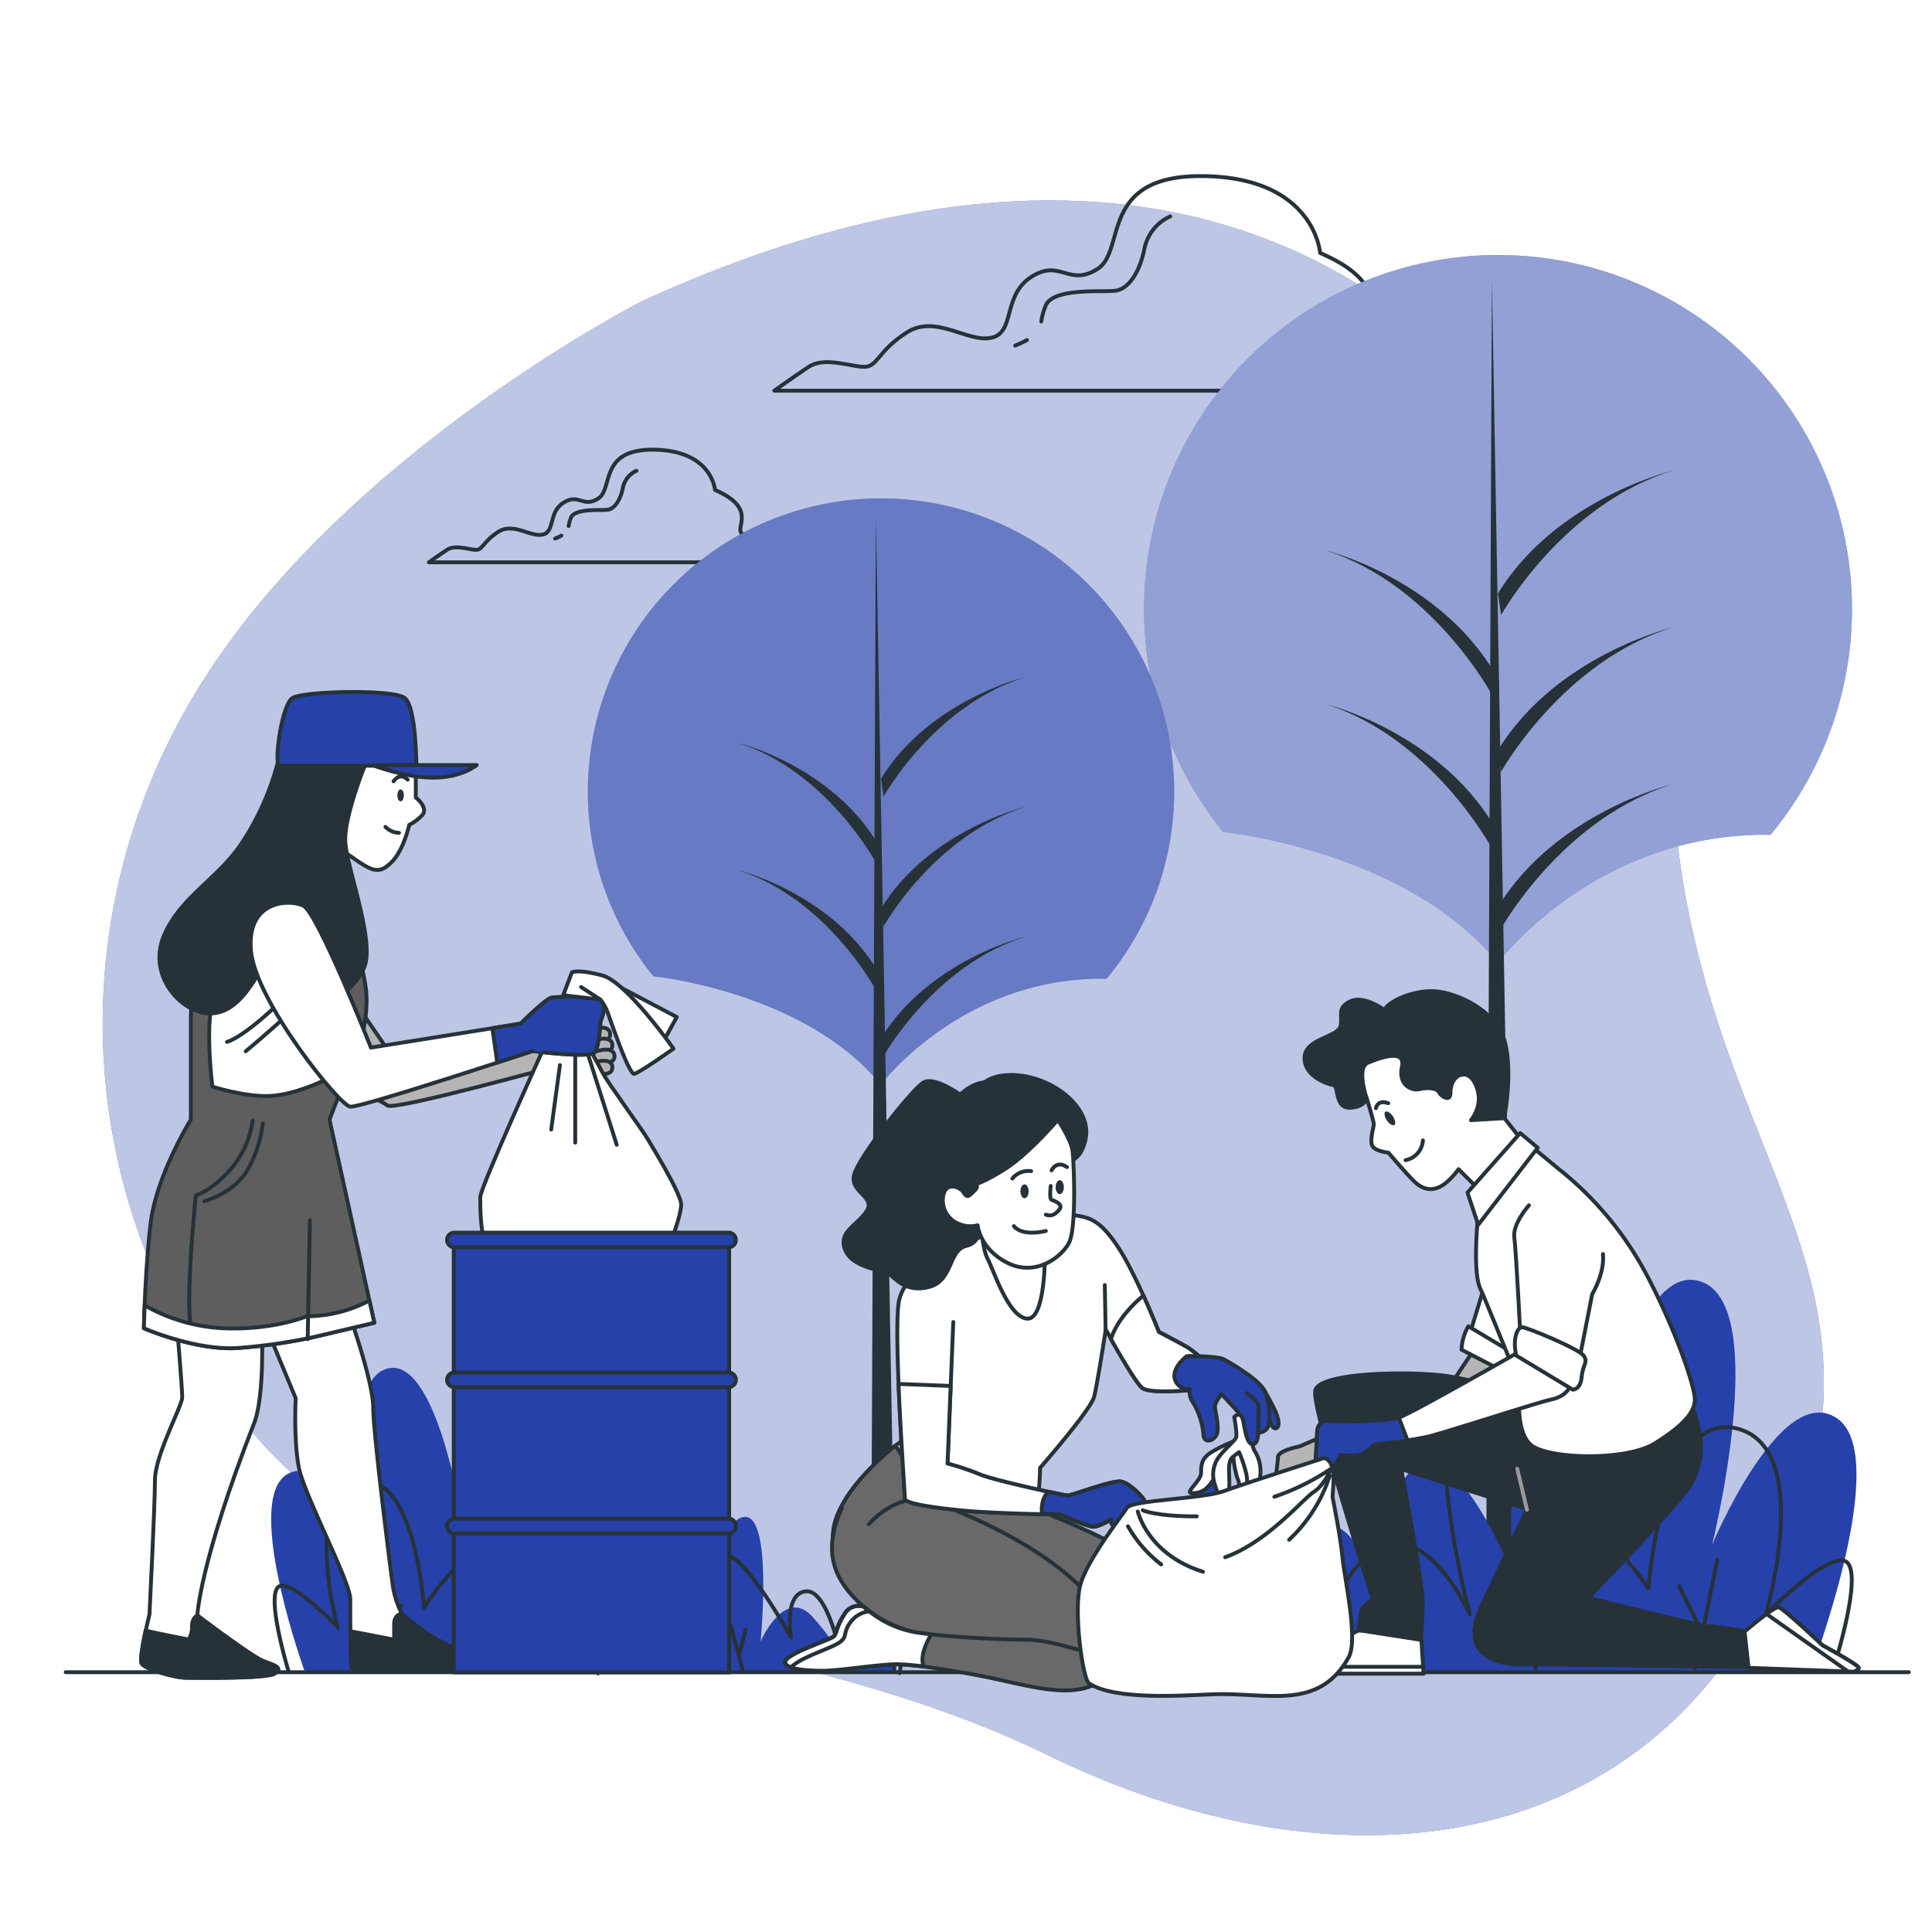 <svg class="animated" id="freepik_stories-volunteering" xmlns="http://www.w3.org/2000/svg" viewBox="0 0 500 500" version="1.1" xmlns:xlink="http://www.w3.org/1999/xlink" xmlns:svgjs="http://svgjs.com/svgjs"><style>svg#freepik_stories-volunteering:not(.animated) .animable {opacity: 0;}svg#freepik_stories-volunteering.animated #freepik--Trees--inject-53 {animation: 1s 1 forwards cubic-bezier(.36,-0.01,.5,1.38) slideDown;animation-delay: 0s;}svg#freepik_stories-volunteering.animated #freepik--characters-2--inject-53 {animation: 1s 1 forwards cubic-bezier(.36,-0.01,.5,1.38) slideUp;animation-delay: 0s;}svg#freepik_stories-volunteering.animated #freepik--character-1--inject-53 {animation: 1s 1 forwards cubic-bezier(.36,-0.01,.5,1.38) slideUp;animation-delay: 0s;}            @keyframes slideDown {                0% {                    opacity: 0;                    transform: translateY(-30px);                }                100% {                    opacity: 1;                    transform: translateY(0);                }            }                    @keyframes slideUp {                0% {                    opacity: 0;                    transform: translateY(30px);                }                100% {                    opacity: 1;                    transform: inherit;                }            }        </style><g id="freepik--background-simple--inject-53" class="animable" style="transform-origin: 249.297px 263.414px;"><path d="M166.19,77.92S90.42,116.52,52.63,176,17.83,312,63.75,368.8s133.69,49.34,207.18,85.32,154.57,28.57,189.32-47.66S442.6,301.74,433.6,213.52,345.07-3.88,166.19,77.92Z" style="fill: rgb(38, 65, 170); transform-origin: 249.297px 263.414px;" id="ela9l2micwj84" class="animable"></path><g id="elm9rbg33jaih"><path d="M166.19,77.92S90.42,116.52,52.63,176,17.83,312,63.75,368.8s133.69,49.34,207.18,85.32,154.57,28.57,189.32-47.66S442.6,301.74,433.6,213.52,345.07-3.88,166.19,77.92Z" style="fill: rgb(255, 255, 255); opacity: 0.7; transform-origin: 249.297px 263.414px;" class="animable"></path></g></g><g id="freepik--Clouds--inject-53" class="animable" style="transform-origin: 242.547px 95.546px;"><path d="M368.36,90.82c-7.54-4.11-11-.68-13.71-4.11s7.54-12.34-13-21.25c0,0-1.37-19.19-29.48-19.88s-20.56,19.2-28.1,24-9.6-2.74-17.14,2.06S262.8,86,256.63,87.4s-14.4-6.17-21.94-1.37-7.54,8.91-11,8.91-10.29-2.74-14.4,0-8.91,6.17-8.91,6.17H373.85S375.9,94.94,368.36,90.82Z" style="fill: none; stroke: rgb(38, 50, 56); stroke-linecap: round; stroke-linejoin: round; transform-origin: 287.242px 73.336px;" id="elqx5oq6c6my" class="animable"></path><path d="M265.77,88a23,23,0,0,1-3.06,1.44" style="fill: none; stroke: rgb(38, 50, 56); stroke-linecap: round; stroke-linejoin: round; transform-origin: 264.24px 88.72px;" id="el2unmaoz6fj7" class="animable"></path><path d="M302.87,56a11.68,11.68,0,0,0-6.69,8.36c-1.26,6.28-4.19,10.46-7.53,10.88s-15.9-.84-18,3.77a18,18,0,0,0-1.17,4.2" style="fill: none; stroke: rgb(38, 50, 56); stroke-linecap: round; stroke-linejoin: round; transform-origin: 286.175px 69.605px;" id="el9ofc3ap4hdk" class="animable"></path><path d="M199.06,140.1c-3.95-2.15-5.75-.36-7.19-2.15s3.95-6.47-6.83-11.15c0,0-.72-10.06-15.45-10.42S158.8,126.44,154.85,129s-5-1.44-9,1.08-2.15,7.55-5.39,8.27-7.55-3.24-11.5-.72-4,4.67-5.75,4.67-5.39-1.44-7.55,0-4.67,3.23-4.67,3.23h90.93S203,142.26,199.06,140.1Z" style="fill: none; stroke: rgb(38, 50, 56); stroke-linecap: round; stroke-linejoin: round; transform-origin: 156.523px 130.95px;" id="elu1y6mc1cjsg" class="animable"></path><path d="M145.27,138.63a14,14,0,0,1-1.61.75" style="fill: none; stroke: rgb(38, 50, 56); stroke-linecap: round; stroke-linejoin: round; transform-origin: 144.465px 139.005px;" id="elbquog3pzc8c" class="animable"></path><path d="M164.72,121.84a6.12,6.12,0,0,0-3.51,4.38c-.66,3.29-2.19,5.49-4,5.71s-8.33-.44-9.43,2a10,10,0,0,0-.62,2.2" style="fill: none; stroke: rgb(38, 50, 56); stroke-linecap: round; stroke-linejoin: round; transform-origin: 155.94px 128.985px;" id="elcth5ixpiafo" class="animable"></path></g><g id="freepik--Trees--inject-53" class="animable" style="transform-origin: 315.712px 249.38px;"><path d="M316.65,215.32s47.13,4.67,71,33.88c0,0,25.24-33.84,70.57-33.15a91.6,91.6,0,1,0-141.59-.65Z" style="fill: rgb(38, 65, 170); transform-origin: 387.692px 157.6px;" id="elnu2n731rer" class="animable"></path><g id="elyuqzph5l2jj"><path d="M316.65,215.32s47.13,4.67,71,33.88c0,0,25.24-33.84,70.57-33.15a91.6,91.6,0,1,0-141.59-.65Z" style="fill: rgb(255, 255, 255); opacity: 0.5; transform-origin: 387.692px 157.6px;" class="animable"></path></g><polygon points="386.11 72.46 384.51 432.76 392.47 432.76 386.11 72.46" style="fill: rgb(38, 50, 56); transform-origin: 388.49px 252.61px;" id="elt4ksndnq56" class="animable"></polygon><path d="M388.49,240.3S404.4,211.66,433,202.91c0,0-30.23,7.16-45.34,31.82Z" style="fill: rgb(38, 50, 56); transform-origin: 410.33px 221.605px;" id="eluzksum4fxt9" class="animable"></path><path d="M388.49,159.16S404.4,130.53,433,121.78c0,0-30.23,7.16-45.34,31.81Z" style="fill: rgb(38, 50, 56); transform-origin: 410.33px 140.47px;" id="elrcc9egvc3h9" class="animable"></path><path d="M388.49,199.73S404.4,171.09,433,162.34c0,0-30.23,7.16-45.34,31.82Z" style="fill: rgb(38, 50, 56); transform-origin: 410.33px 181.035px;" id="elnxuyquz74jc" class="animable"></path><path d="M386.13,179.84s-15.35-28.63-43-37.38c0,0,29.17,7.16,43.75,31.82Z" style="fill: rgb(38, 50, 56); transform-origin: 365.005px 161.15px;" id="elv6dgy545jx" class="animable"></path><path d="M386.13,219.61s-15.35-28.63-43-37.38c0,0,29.17,7.16,43.75,31.82Z" style="fill: rgb(38, 50, 56); transform-origin: 365.005px 200.92px;" id="elt81ejeujezr" class="animable"></path><path d="M169.16,252.67s39,3.87,58.81,28.06c0,0,20.9-28,58.44-27.45a75.87,75.87,0,1,0-117.26-.54Z" style="fill: rgb(38, 65, 170); transform-origin: 228.002px 204.859px;" id="elvg7dxqrpn0b" class="animable"></path><g id="elild0jgnkyim"><path d="M169.16,252.67s39,3.87,58.81,28.06c0,0,20.9-28,58.44-27.45a75.87,75.87,0,1,0-117.26-.54Z" style="fill: rgb(255, 255, 255); opacity: 0.3; transform-origin: 228.002px 204.859px;" class="animable"></path></g><polygon points="226.68 134.35 225.37 432.76 231.95 432.76 226.68 134.35" style="fill: rgb(38, 50, 56); transform-origin: 228.66px 283.555px;" id="elk9r4nsaguc" class="animable"></polygon><path d="M228.66,273.36s13.17-23.72,36.89-31c0,0-25,5.93-37.55,26.35Z" style="fill: rgb(38, 50, 56); transform-origin: 246.775px 257.86px;" id="elzcy5w4zhj5" class="animable"></path><path d="M228.66,206.16s13.17-23.72,36.89-31c0,0-25,5.93-37.55,26.36Z" style="fill: rgb(38, 50, 56); transform-origin: 246.775px 190.66px;" id="elbivg2tdl0xr" class="animable"></path><path d="M228.66,239.76s13.17-23.72,36.89-31c0,0-25,5.93-37.55,26.36Z" style="fill: rgb(38, 50, 56); transform-origin: 246.775px 224.26px;" id="elsgijfs3ez1" class="animable"></path><path d="M226.71,223.29s-12.72-23.72-35.6-31c0,0,24.15,5.93,36.23,26.36Z" style="fill: rgb(38, 50, 56); transform-origin: 209.225px 207.79px;" id="eltewea5ugkyc" class="animable"></path><path d="M226.71,256.23s-12.72-23.72-35.6-31c0,0,24.15,5.93,36.23,26.36Z" style="fill: rgb(38, 50, 56); transform-origin: 209.225px 240.73px;" id="elr9ptkoxs3p8" class="animable"></path></g><g id="freepik--Plants--inject-53" class="animable" style="transform-origin: 255.5px 382.146px;"><path d="M261.13,432.42c-.14-3.13.27-9.07,3.64-18,5.28-14,14.53,14,14.53,14s0-3.33,9.91-14,18.49,8,18.49,8-4.62-44.66,6.61-41.33,9.9,41.33,9.9,41.33,7.93-28,18.5-28,13.21,20,13.21,20,2.64-35.33,13.21-36,22.45,29.34,22.45,29.34-3.3-40,7.27-42,14.53,14.66,14.53,14.66,9.24-55.33,27.08-48.66,2.64,68,2.64,68,17.83-42.67,32.36-32.67c13.21,9.09-3.6,56.74-6.76,65.33Z" style="fill: rgb(38, 65, 170); transform-origin: 370.781px 381.811px;" id="elhj7iqnxwhs" class="animable"></path><path d="M474.33,432.33s7.74-23.91,3.77-27.91S457,417.76,457,417.76s12.55-42.67-7.27-48-23.11,41.33-23.11,41.33-14.53-21.33-17.84-13.33a44.73,44.73,0,0,0-3.3,15.33s-7.26-58-23.78-55.33-1.32,60-1.32,60-9.24-20-19.81-18S346,414.42,346,414.42s-4.62-11.33-7.93-11.33-7.26,20-7.26,20-4-30.67-11.23-29.33-22.46,27.33-22.46,27.33,2.65-14.67-5.28-15.33-12.55,22.66-12.55,22.66-10.57-22-17.17-18S258.67,433,258.67,433" style="fill: none; stroke: rgb(38, 50, 56); stroke-linecap: round; stroke-linejoin: round; transform-origin: 368.576px 395.335px;" id="el8vf0lper4jm" class="animable"></path><line x1="438.67" y1="432" x2="444.42" y2="403.76" style="fill: none; stroke: rgb(38, 50, 56); stroke-linecap: round; stroke-linejoin: round; transform-origin: 441.545px 417.88px;" id="elygqeyi5yrhh" class="animable"></line><line x1="397.53" y1="432.42" x2="394.22" y2="413.76" style="fill: none; stroke: rgb(38, 50, 56); stroke-linecap: round; stroke-linejoin: round; transform-origin: 395.875px 423.09px;" id="el6bcd3esemcx" class="animable"></line><line x1="314" y1="432.33" x2="318.27" y2="417.09" style="fill: none; stroke: rgb(38, 50, 56); stroke-linecap: round; stroke-linejoin: round; transform-origin: 316.135px 424.71px;" id="eli2liwl8nrxh" class="animable"></line><line x1="365.16" y1="433.09" x2="357.9" y2="419.76" style="fill: none; stroke: rgb(38, 50, 56); stroke-linecap: round; stroke-linejoin: round; transform-origin: 361.53px 426.425px;" id="elciwj6pk3tha" class="animable"></line><line x1="439.8" y1="421.09" x2="434.51" y2="410.42" style="fill: none; stroke: rgb(38, 50, 56); stroke-linecap: round; stroke-linejoin: round; transform-origin: 437.155px 415.755px;" id="el0daolvbs2vid" class="animable"></line><line x1="397.53" y1="426.42" x2="402.15" y2="417.09" style="fill: none; stroke: rgb(38, 50, 56); stroke-linecap: round; stroke-linejoin: round; transform-origin: 399.84px 421.755px;" id="elf5r5s6cg1bh" class="animable"></line><line x1="361.86" y1="425.76" x2="365.16" y2="419.76" style="fill: none; stroke: rgb(38, 50, 56); stroke-linecap: round; stroke-linejoin: round; transform-origin: 363.51px 422.76px;" id="el84l7y6cedz" class="animable"></line><line x1="315.33" y1="426.67" x2="312.99" y2="418.42" style="fill: none; stroke: rgb(38, 50, 56); stroke-linecap: round; stroke-linejoin: round; transform-origin: 314.16px 422.545px;" id="elm8jsjnfwmg" class="animable"></line><path d="M231,432.57c.11-2.43-.2-7-2.67-14-3.87-10.87-10.66,10.87-10.66,10.87s0-2.59-7.26-10.87-13.56,6.21-13.56,6.21,3.39-34.67-4.85-32.08-7.26,32.08-7.26,32.08S179,403.08,171.2,403.08s-9.69,15.52-9.69,15.52-1.93-27.43-9.68-27.94-16.47,22.76-16.47,22.76,2.42-31-5.33-32.6-10.66,11.39-10.66,11.39-6.78-42.95-19.86-37.78-1.94,52.79-1.94,52.79S84.49,374.1,73.84,381.86c-9.69,7.06,2.64,44,5,50.71Z" style="fill: rgb(38, 65, 170); transform-origin: 150.597px 393.284px;" id="eln06edhaod2" class="animable"></path><path d="M74.67,432.5S69,413.94,71.9,410.84s15.5,10.35,15.5,10.35-9.2-33.12,5.33-37.26,17,32.08,17,32.08,10.66-16.56,13.08-10.35a36.51,36.51,0,0,1,2.42,11.9s5.33-45,17.44-42.95,1,46.58,1,46.58,6.78-15.53,14.53-14,10.66,11.38,10.66,11.38,3.39-8.8,5.81-8.8,5.33,15.53,5.33,15.53,2.91-23.81,8.24-22.77,16.47,21.21,16.47,21.21-1.94-11.38,3.87-11.9,9.2,17.6,9.2,17.6,7.75-17.08,12.6-14S232.84,433,232.84,433" style="fill: none; stroke: rgb(38, 50, 56); stroke-linecap: round; stroke-linejoin: round; transform-origin: 152.252px 403.771px;" id="elxhmbnk4tjw" class="animable"></path><line x1="100.82" y1="432.24" x2="96.6" y2="410.32" style="fill: none; stroke: rgb(38, 50, 56); stroke-linecap: round; stroke-linejoin: round; transform-origin: 98.71px 421.28px;" id="elii8geyib31a" class="animable"></line><line x1="131" y1="432.57" x2="133.42" y2="418.08" style="fill: none; stroke: rgb(38, 50, 56); stroke-linecap: round; stroke-linejoin: round; transform-origin: 132.21px 425.325px;" id="el38biq30zae" class="animable"></line><line x1="192.26" y1="432.5" x2="189.12" y2="420.67" style="fill: none; stroke: rgb(38, 50, 56); stroke-linecap: round; stroke-linejoin: round; transform-origin: 190.69px 426.585px;" id="el1umg3rf3mmw" class="animable"></line><line x1="154.73" y1="433.09" x2="160.06" y2="422.74" style="fill: none; stroke: rgb(38, 50, 56); stroke-linecap: round; stroke-linejoin: round; transform-origin: 157.395px 427.915px;" id="elsg799nqhfjj" class="animable"></line><line x1="100" y1="423.77" x2="103.87" y2="415.49" style="fill: none; stroke: rgb(38, 50, 56); stroke-linecap: round; stroke-linejoin: round; transform-origin: 101.935px 419.63px;" id="el6loj7hwyqt2" class="animable"></line><line x1="131" y1="427.91" x2="127.61" y2="420.67" style="fill: none; stroke: rgb(38, 50, 56); stroke-linecap: round; stroke-linejoin: round; transform-origin: 129.305px 424.29px;" id="el7iwp5ojr6ws" class="animable"></line><line x1="157.15" y1="427.4" x2="154.73" y2="422.74" style="fill: none; stroke: rgb(38, 50, 56); stroke-linecap: round; stroke-linejoin: round; transform-origin: 155.94px 425.07px;" id="elvuulktphikm" class="animable"></line><line x1="191.28" y1="428.1" x2="193" y2="421.7" style="fill: none; stroke: rgb(38, 50, 56); stroke-linecap: round; stroke-linejoin: round; transform-origin: 192.14px 424.9px;" id="elsxojvkpjfw" class="animable"></line><line x1="17" y1="432.76" x2="494" y2="432.76" style="fill: none; stroke: rgb(38, 50, 56); stroke-linecap: round; stroke-linejoin: round; transform-origin: 255.5px 432.76px;" id="el7mjx54fhm2d" class="animable"></line></g><g id="freepik--characters-2--inject-53" class="animable" style="transform-origin: 342.111px 347.717px;"><path d="M381.28,349.58l-4.88,7.33-40.1,17.43s-5.58,1.05-5.58,2.79-1.05,6.63,0,7.33,8-1.75,8-1.75-2.09,2.44,0,3.14,4.18-2.44,4.18-2.44a70,70,0,0,0,5.93-4.18,19.74,19.74,0,0,0,2.44-4.19l37-9.41,7.67-11.51S380.24,352.37,381.28,349.58Z" style="fill: rgb(181, 181, 181); stroke: rgb(38, 50, 56); stroke-linecap: round; stroke-linejoin: round; transform-origin: 363.097px 367.766px;" id="eleau29tghmig" class="animable"></path><polygon points="384.07 333.14 379.53 348.04 391.4 355.11 396.19 343.49 384.07 333.14" style="fill: rgb(255, 255, 255); stroke: rgb(38, 50, 56); stroke-linecap: round; stroke-linejoin: round; transform-origin: 387.86px 344.125px;" id="el11sybqgatvw" class="animable"></polygon><path d="M380,343.24l14.4,8.59-2.53,4.54-13.63-7.07A13.36,13.36,0,0,1,380,343.24Z" style="fill: rgb(255, 255, 255); stroke: rgb(38, 50, 56); stroke-linecap: round; stroke-linejoin: round; transform-origin: 386.32px 349.805px;" id="elecv7itlzkyi" class="animable"></path><path d="M351.5,422s-10.1,5.05-12.88,7.32-3.28,2-2.53,3.79h32.33l-.76-11.62Z" style="fill: rgb(255, 255, 255); stroke: rgb(38, 50, 56); stroke-linecap: round; stroke-linejoin: round; transform-origin: 352.098px 427.3px;" id="elx5phl2fnfpq" class="animable"></path><path d="M368.3,431.37H336.09c-.44.47-.39.85,0,1.77h32.33Z" style="fill: rgb(255, 255, 255); stroke: rgb(38, 50, 56); stroke-linecap: round; stroke-linejoin: round; transform-origin: 352.099px 432.255px;" id="ellbd0hszo32c" class="animable"></path><path d="M394.93,361.93s-12.37-5.05-22.47-6.06-31.06-.51-32.07,4,14.9,54,14.9,54-2.78,1.77-3,3-.75,5-.75,5l16.16,2.52s.5-5.05.5-9.84-5.55-34.35-5.55-34.35l32.57,10.36-12.12,25.75s-3.78,7.58.51,11.37,11.36,3,11.36,3l57.58.76-1-9.35s-8.33-1.26-9.85-1.26-30.56-7.32-30.56-7.32,23.24-24.25,25.76-28.29a19.54,19.54,0,0,0,2.78-15.4c-1.52-6.06-2.53-7.33-2.53-7.33S419.43,371,410.34,369A41.58,41.58,0,0,1,394.93,361.93Z" style="fill: rgb(38, 50, 56); stroke: rgb(38, 50, 56); stroke-linecap: round; stroke-linejoin: round; transform-origin: 396.447px 393.436px;" id="elbujipxdztj7" class="animable"></path><path d="M353.77,284.4s1.77,5.81,1.77,6.57-1.27,4.54-.25,5.8,4,1.52,4,1.52,4.54,5.3,6.56,7.32,4.29,2.78,6.82,1.52,4.8-4.55,4.8-4.55l4.8,4.8,11.11-12.88-4-5.05s1-5.81-2.78-13.38-16.92-9.6-25.51-8.08-10.6,6.56-10.6,7.57S353.77,284.4,353.77,284.4Z" style="fill: rgb(255, 255, 255); stroke: rgb(38, 50, 56); stroke-linecap: round; stroke-linejoin: round; transform-origin: 371.935px 287.632px;" id="elte5kckq8n1j" class="animable"></path><path d="M358.32,261.42s-5.31-4-8.84-2.27-2,3.28-2.53,6.31-9.34,3.28-9.34,8.33,6.31,6.82,7.57,7.07.26,5.81,4,5.81,4.55-2.27,4.55-2.27-2.78-8.08.25-9.34,9.85-3.79,8.84,1,2.53,6.31,4.55,5.81,4.54-.26,5,.75,3,2.78,3,.26,1.26-4.8,3.53-4.8,4,3.79,3.79,6.82a9.5,9.5,0,0,1-2,5l8.59-.51s2.27-11.36.25-19.44S378,257.38,372.2,256.62,359.07,259.15,358.32,261.42Z" style="fill: rgb(38, 50, 56); stroke: rgb(38, 50, 56); stroke-linecap: round; stroke-linejoin: round; transform-origin: 363.989px 273.204px;" id="elgfr2ki0woxm" class="animable"></path><path d="M360.49,288.91c.63,1,.78,2,.35,2.25s-1.31-.25-1.93-1.21-.79-2-.35-2.25S359.86,288,360.49,288.91Z" style="fill: rgb(38, 50, 56); transform-origin: 359.699px 289.432px;" id="el4gaxv6r8p6u" class="animable"></path><path d="M363.77,300.25a5.58,5.58,0,0,0,4.48-5.12" style="fill: none; stroke: rgb(38, 50, 56); stroke-linecap: round; stroke-linejoin: round; transform-origin: 366.01px 297.69px;" id="elghg8acvzw3e" class="animable"></path><path d="M356.08,286.8s.42-2.35,3.2-1.28" style="fill: none; stroke: rgb(38, 50, 56); stroke-linecap: round; stroke-linejoin: round; transform-origin: 357.68px 286.02px;" id="elbjxh7ycgbvt" class="animable"></path><path d="M382.81,311.67s-2,16.67.25,21.72,10.36,25.25,10.36,25.25S391.65,371,396.7,374.3s24.24,3.79,31.57-.76,10.35-8.08,10.35-11.36-4.8-17.68-12.37-32.07a86.82,86.82,0,0,0-22.48-27.28c-5.3-4.29-7.32-6.31-8.33-6.31S382.31,306.88,382.81,311.67Z" style="fill: rgb(255, 255, 255); stroke: rgb(38, 50, 56); stroke-linecap: round; stroke-linejoin: round; transform-origin: 410.305px 336.692px;" id="el1jldwdh1iez" class="animable"></path><polygon points="393.42 293.24 379.78 308.64 382.56 316.98 397.96 297.03 393.42 293.24" style="fill: rgb(255, 255, 255); stroke: rgb(38, 50, 56); stroke-linecap: round; stroke-linejoin: round; transform-origin: 388.87px 305.11px;" id="elt9bwznxv36c" class="animable"></polygon><path d="M393.67,349.55s-27.78,15.91-31.31,17.18-14.9,1.26-18.19,1a2.79,2.79,0,0,0-3.28,2.77l-.5,9.6s2.77.76,4,0,2.52-3.54,2.52-3.54,4.55.51,6.06-.5a20.57,20.57,0,0,0,2.78-2.27,116.71,116.71,0,0,0,13.89-2c5.05-1.27,28.28-8.84,31.82-9.6s4.8-2.78,5.05-4S393.67,349.55,393.67,349.55Z" style="fill: rgb(255, 255, 255); stroke: rgb(38, 50, 56); stroke-linecap: round; stroke-linejoin: round; transform-origin: 373.452px 364.994px;" id="el2budwybu3ob" class="animable"></path><path d="M362,366.83c-3.86,1.15-14.64,1.15-17.83.91a2.79,2.79,0,0,0-3.28,2.77l-.5,9.6s2.77.76,4,0,2.52-3.54,2.52-3.54,4.55.51,6.06-.5a20.57,20.57,0,0,0,2.78-2.27s4.24-.37,8.53-1Z" style="fill: rgb(38, 65, 170); stroke: rgb(38, 50, 56); stroke-linecap: round; stroke-linejoin: round; transform-origin: 352.335px 373.639px;" id="el0lrws7799oqf" class="animable"></path><path d="M395.69,311.93s-4.29,4.79-3.79,8.33,1.77,29.29,1.77,29.29l14.39,5.81,4-20.45s3.29-5.31,2.78-10.36" style="fill: rgb(255, 255, 255); stroke: rgb(38, 50, 56); stroke-linecap: round; stroke-linejoin: round; transform-origin: 403.377px 333.645px;" id="elzsf3pabyzuf" class="animable"></path><path d="M392.41,350.82l14.64,8.83s2,0,2.28-3.28,1.76-3.79.5-5.55-14.65-7.33-15.91-7.33S391.4,346.52,392.41,350.82Z" style="fill: rgb(255, 255, 255); stroke: rgb(38, 50, 56); stroke-linecap: round; stroke-linejoin: round; transform-origin: 401.187px 351.57px;" id="el8offub9j0jm" class="animable"></path><path d="M451.5,422.28s7.57-6.56,8.84-6.31,11.36,9.85,11.36,9.85,9.34,5.05,9.34,5.81-1.51,1-1.51,1l-27-1Z" style="fill: rgb(255, 255, 255); stroke: rgb(38, 50, 56); stroke-linecap: round; stroke-linejoin: round; transform-origin: 466.27px 424.297px;" id="elk8eu00r4lf" class="animable"></path><path d="M481,431.63c0-.76-9.34-5.81-9.34-5.81s-10.1-9.6-11.36-9.85c-.45-.09-1.71.69-3.13,1.73l12.22,8.62,8.9,6.27,1.2.05S481,432.38,481,431.63Z" style="fill: rgb(255, 255, 255); stroke: rgb(38, 50, 56); stroke-linecap: round; stroke-linejoin: round; transform-origin: 469.085px 424.301px;" id="elreeljm5rvyf" class="animable"></path><line x1="395.18" y1="390.72" x2="392.66" y2="380.11" style="fill: none; stroke: rgb(153, 153, 153); stroke-linecap: round; stroke-linejoin: round; transform-origin: 393.92px 385.415px;" id="el3xz1e17taya" class="animable"></line><path d="M307.32,348.68c-3-1.7-7.41-4-7.41-4s-5.94-15-10.6-22-7.42-7.85-12.51-8.27-20.34,3.6-21,4.66c0,0-14.2,6.57-17.8,11.24s-2.34,40.9-2.34,40.9S220.42,381.53,216.4,393c-2.56,7.27.42,19.28,14.2,22.89a29.67,29.67,0,0,0,14.07.31,53,53,0,0,0,11.79,7.53c14.2,6.78,23.52,8.05,32.21,8.48s17.59-2.33,19.29-4,5.09-8.27-3.6-17.8c-7.49-8.23-30.09-17.39-36.19-19.76a71,71,0,0,0,1-10.77s13.14-15,14-18.44,3-17.38,3-17.38,7.21,13.15,9.33,15.05,14.41.43,15.68.43,1.91-5.51,1.91-5.51A23.67,23.67,0,0,0,307.32,348.68Z" style="fill: rgb(255, 255, 255); stroke: rgb(38, 50, 56); stroke-linecap: round; stroke-linejoin: round; transform-origin: 264.329px 373.317px;" id="el40457j6hfqy" class="animable"></path><path d="M304.36,410.36c-7.49-8.23-30.09-17.39-36.19-19.76.19-1.11.35-2.19.47-3.21a36.68,36.68,0,0,1-17.27-.35c-16.11-4.24-19.5-12.93-19.5-12.93h-.12c-4.81,3.9-12.64,11.13-15.35,18.86-2.56,7.27.42,19.28,14.2,22.89a29.67,29.67,0,0,0,14.07.31,53,53,0,0,0,11.79,7.53c14.2,6.78,23.52,8.05,32.21,8.48s17.59-2.33,19.29-4S313.05,419.89,304.36,410.36Z" style="fill: rgb(105, 105, 105); stroke: rgb(38, 50, 56); stroke-linecap: round; stroke-linejoin: round; transform-origin: 262.813px 403.167px;" id="elp6lny1pusr" class="animable"></path><path d="M224.87,394.46s7.63-9.33,17.6-5.51c34.83,13.35,43.66,28.19,46,34.12s1.48,9.12-.42,10.39-21.83-3.39-31.37-6.78-22.26-1.7-33.07-10.81-9.11-18-5.72-25.65" style="fill: rgb(105, 105, 105); stroke: rgb(38, 50, 56); stroke-linecap: round; stroke-linejoin: round; transform-origin: 252.6px 410.853px;" id="ell4au756nhh" class="animable"></path><path d="M313.05,354a23.67,23.67,0,0,0-5.73-5.3c-3-1.7-7.41-4-7.41-4s-1.71-4.32-4-9.41c-2.57,2.14-6.78,6.25-8.4,11.24,2.2,3.9,6.42,11.2,8,12.58,2.11,1.91,14.41.43,15.68.43S313.05,354,313.05,354Z" style="fill: rgb(255, 255, 255); stroke: rgb(38, 50, 56); stroke-linecap: round; stroke-linejoin: round; transform-origin: 300.28px 347.688px;" id="elkzt1bl0y3bi" class="animable"></path><line x1="286.13" y1="344.01" x2="285.92" y2="332.57" style="fill: none; stroke: rgb(38, 50, 56); stroke-linecap: round; stroke-linejoin: round; transform-origin: 286.025px 338.29px;" id="els16gwebu13j" class="animable"></line><path d="M319.93,372.79a36.39,36.39,0,0,0-6.82,3.28c-2,1.51-2.27,2.78-2.27,5.05s-4.55,5.3-2.27,5.3,4-.76,6.06-4.54,4.54-4.9,4.54-4.9a28.23,28.23,0,0,0,1,5.4,6.41,6.41,0,0,1,.26,4.8c-.51,2,2,1.52,2.77-4a20.34,20.34,0,0,0-1.51-10.35Z" style="fill: rgb(255, 255, 255); stroke: rgb(38, 50, 56); stroke-linecap: round; stroke-linejoin: round; transform-origin: 315.633px 380.525px;" id="elt9l55rhmy9" class="animable"></path><path d="M319.43,366.71s.75,4.26.5,5.23-3.79,3.68-5.05,6a7.81,7.81,0,0,0-.5,6.2c.5,1.55,2,6.58,2.77,5.23s1-2.91,1-5.81-.5-5.43,1-6.59l1.52-1.16a33.44,33.44,0,0,1,1.77,5.23c1,3.68-.76,6.78-.26,7.36s2.53.19,2.78-1.36,1.26-3.29,1.26-6.39a9.73,9.73,0,0,0-1.63-5.31,30,30,0,0,1-1.14-4C323,369,321.45,364.58,319.43,366.71Z" style="fill: rgb(255, 255, 255); stroke: rgb(38, 50, 56); stroke-linecap: round; stroke-linejoin: round; transform-origin: 320.09px 377.872px;" id="el2d14wd18d9t" class="animable"></path><path d="M327.25,359.91a62.87,62.87,0,0,1,3,5.72c.63,1.7,1.06,3.61,0,4s-1.91-2.54-2.55-3.81S324.92,359.06,327.25,359.91Z" style="fill: rgb(38, 65, 170); stroke: rgb(38, 50, 56); stroke-linecap: round; stroke-linejoin: round; transform-origin: 328.541px 364.743px;" id="elycdnw4lww2" class="animable"></path><path d="M327.25,359.91c-1.27-2.75-8.48-7-10.39-8.05-1.33-.75-5.58-.86-8-.87a5.7,5.7,0,0,0-1.75,0s-3.39,2.54-3.18,5.3a3.58,3.58,0,0,0,3,3.18h1a4.77,4.77,0,0,0,.51,3,19.16,19.16,0,0,1,3,8.69c0,2.76,3.18,1.7,3.6-.42s-.63-5.93-.63-6.78,1.69-3.18,1.69-3.18,4.67,4.87,5.3,5.93.85,6.57,2.55,7,1.69-3,1.69-3a2.55,2.55,0,0,0,2.76-2.54A16.06,16.06,0,0,0,327.25,359.91Z" style="fill: rgb(38, 65, 170); stroke: rgb(38, 50, 56); stroke-linecap: round; stroke-linejoin: round; transform-origin: 316.222px 362.335px;" id="elaxg7ne4gnyv" class="animable"></path><path d="M322.59,360.55s3.17,1.9,3.17,3.81-.21,6.36-.21,6.36" style="fill: none; stroke: rgb(38, 50, 56); stroke-linecap: round; stroke-linejoin: round; transform-origin: 324.175px 365.635px;" id="elsd8lglytltj" class="animable"></path><path d="M289.1,428c0,3,1.69,3.39-4.88,7.42s-16.53,1.27-26.28-.85-21.41-3.82-25.86-3.82S217,432.4,213,432.4s-10.59-.42-9.74-2.54,11.65-5.52,12.5-6.36.64-2.55,2.76-5.73a4.16,4.16,0,0,1,5.08-1.9A26.47,26.47,0,0,0,237,422.44c8,1.27,22.67,1.9,28.4,1.9s12.93,2.55,13.56,2.55" style="fill: rgb(105, 105, 105); stroke: rgb(38, 50, 56); stroke-linecap: round; stroke-linejoin: round; transform-origin: 246.24px 426.548px;" id="elvs6cr6i4aa" class="animable"></path><path d="M237,422.44a26.47,26.47,0,0,1-13.36-6.57,4.16,4.16,0,0,0-5.08,1.9c-2.12,3.18-1.91,4.88-2.76,5.73s-11.66,4.24-12.5,6.36S209,432.4,213,432.4s14.63-1.7,19.08-1.7a63.66,63.66,0,0,1,6.91.57c0-.19-.08-.38-.13-.57-.62-2.64,1.16-6.09,2.15-7.73C239.54,422.81,238.17,422.63,237,422.44Z" style="fill: rgb(255, 255, 255); stroke: rgb(38, 50, 56); stroke-linecap: round; stroke-linejoin: round; transform-origin: 222.118px 424.007px;" id="elew9qj7jq7qs" class="animable"></path><path d="M223.6,415.87a4.16,4.16,0,0,0-5.08,1.9c-2.12,3.18-1.91,4.88-2.76,5.73s-11.66,4.24-12.5,6.36c-.31.75.33,1.28,1.45,1.66,2.49-2.67,10.4-4.89,12.61-6.5s.56-2.16,2.89-5.34A7.09,7.09,0,0,1,225,417C224.08,416.34,223.6,415.87,223.6,415.87Z" style="fill: none; stroke: rgb(38, 50, 56); stroke-linecap: round; stroke-linejoin: round; transform-origin: 214.091px 423.567px;" id="elwi1pdk0uchh" class="animable"></path><path d="M243.1,326s-8.69,3.39-10.38,10.38,1.48,50.45,1.48,51.51,5.72,2.12,14.63,3,25.43,1.06,25.43,1.06,7.21,3.17,8.69,3.17,4.66-1.9,4.66-1.9-.42,1.9,1.27,1.48,7.42-5.09,7.42-5.93-3.81-4.88-6.14-5.3-12.72,3.6-13.78,3.6-19.5-4-22.89-5.51a69,69,0,0,0-8.27-2.76l1.49-36.66" style="fill: rgb(255, 255, 255); stroke: rgb(38, 50, 56); stroke-linecap: round; stroke-linejoin: round; transform-origin: 264.262px 360.56px;" id="elx83l1skq17l" class="animable"></path><path d="M290.16,383.44c-2.34-.43-12.72,3.6-13.78,3.6s-19.5-4-22.89-5.51a69,69,0,0,0-8.27-2.76l.81-20.09-13.49-.52c.57,13.89,1.66,29.11,1.66,29.73,0,1.06,5.72,2.12,14.63,3s25.43,1.06,25.43,1.06,7.21,3.17,8.69,3.17,4.66-1.9,4.66-1.9-.42,1.9,1.27,1.48,7.42-5.09,7.42-5.93S292.49,383.86,290.16,383.44Z" style="fill: rgb(255, 255, 255); stroke: rgb(38, 50, 56); stroke-linecap: round; stroke-linejoin: round; transform-origin: 264.42px 376.64px;" id="el6dmvhsmkao7" class="animable"></path><path d="M296.3,388.74c0-.85-3.81-4.88-6.14-5.3s-12.72,3.6-13.78,3.6c-.33,0-2.35-.39-5.08-1-1,1-1.95,2.72-1.63,5.76l4.59.09s7.21,3.17,8.69,3.17,4.66-1.9,4.66-1.9-.42,1.9,1.27,1.48S296.3,389.58,296.3,388.74Z" style="fill: rgb(38, 65, 170); stroke: rgb(38, 50, 56); stroke-linecap: round; stroke-linejoin: round; transform-origin: 282.953px 389.235px;" id="elx6r0u3oj9x9" class="animable"></path><path d="M250.1,284.45s-8.06-6.35-11.24-4.23-16.53,19.07-17.8,23.73,5.72,5.73,3.18,9.54-7.42,5.3-5.51,10,9.54,5.09,11.23,6.15,4.45,5.09,10.6,3.39,4.87-9.54,9.54-10.6,4.24-7.41,2.12-12.5-3.39-12.08-.85-15.26S250.1,284.45,250.1,284.45Z" style="fill: rgb(38, 50, 56); stroke: rgb(38, 50, 56); stroke-linecap: round; stroke-linejoin: round; transform-origin: 236.022px 306.615px;" id="eloq84ydpxaya" class="animable"></path><path d="M254.8,280.09s-6.5.37-9.57,8.49,0,20.22.9,22.21,5.6,4,8.49,2.34,6.86-7.94,9.74-9.57,8.67-8.48,8.67-8.48l4.15,5.23s2.71-.36,3.79-5.59-2.88-10.83-9.38-14.08S258.05,277.57,254.8,280.09Z" style="fill: rgb(38, 50, 56); stroke: rgb(38, 50, 56); stroke-linecap: round; stroke-linejoin: round; transform-origin: 262.522px 295.972px;" id="el8pj4e98kq26" class="animable"></path><path d="M253.91,316.67s.21,6.36,1.7,9.12,5.3,15,10.17,15.47,4.66-17.17,4.66-17.17-5.72.21-9.11-3.39S254.34,315,253.91,316.67Z" style="fill: none; stroke: rgb(38, 50, 56); stroke-linecap: round; stroke-linejoin: round; transform-origin: 262.176px 328.678px;" id="elkzlzax14jhj" class="animable"></path><path d="M273.75,289.84s-7.58,8.85-13.54,12.64-8.66,4.33-8.66,4.33,2.34-.36.72,1.27-2,2-2.89.54-4.51-2.89-5.24.72a6.54,6.54,0,0,0,4,7.4,7.65,7.65,0,0,0,4.87.36s.54,6.14,7.76,9.75,13.91-1.44,15.89-5.23,1.27-20.94.9-23.83S273.75,289.84,273.75,289.84Z" style="fill: rgb(255, 255, 255); stroke: rgb(38, 50, 56); stroke-linecap: round; stroke-linejoin: round; transform-origin: 260.999px 308.965px;" id="elwj1rf1ox2s8" class="animable"></path><path d="M271.93,306.92s-.43,3.39.21,3.6,3,1.06,2.12,2.34-2.12,2.12-3.6,1.48" style="fill: none; stroke: rgb(38, 50, 56); stroke-linecap: round; stroke-linejoin: round; transform-origin: 272.557px 310.74px;" id="elxoea48hqtn9" class="animable"></path><path d="M262.39,317.31s1.7,2.75,8.27,1.27" style="fill: none; stroke: rgb(38, 50, 56); stroke-linecap: round; stroke-linejoin: round; transform-origin: 266.525px 318.164px;" id="el6s888mlhvlu" class="animable"></path><path d="M266.21,308.3c0,1-.48,1.8-1.06,1.8s-1.06-.81-1.06-1.8.47-1.8,1.06-1.8S266.21,307.3,266.21,308.3Z" style="fill: rgb(38, 50, 56); transform-origin: 265.15px 308.3px;" id="elwcbrkpu1vwj" class="animable"></path><path d="M275.32,307.24c0,1-.47,1.8-1.06,1.8s-1.06-.81-1.06-1.8.47-1.8,1.06-1.8S275.32,306.24,275.32,307.24Z" style="fill: rgb(38, 50, 56); transform-origin: 274.26px 307.24px;" id="elotbd2bbqs09" class="animable"></path><path d="M262,305a5.3,5.3,0,0,1,4.87-1.9" style="fill: none; stroke: rgb(38, 50, 56); stroke-linecap: round; stroke-linejoin: round; transform-origin: 264.435px 304.023px;" id="elhf1s0focfwg" class="animable"></path><path d="M272.14,302.89s1.27-2.75,4-.84" style="fill: none; stroke: rgb(38, 50, 56); stroke-linecap: round; stroke-linejoin: round; transform-origin: 274.14px 302.132px;" id="elylgeysole2" class="animable"></path><path d="M342.66,377.33s-20.46,6.57-26,8.59-23.74,2.27-25,4.29-10.32,13.44-12.09,20,.58,24.33,2.27,25.44c6.79,4.49,24.65,3.11,32.21,2.82,13.83-.51,27.22,4.48,35-9.6,2.52-4.55-1.12-20.48-1.62-25.78s-2.28-14.14-2.53-15.41S346.45,378.34,342.66,377.33Z" style="fill: rgb(255, 255, 255); stroke: rgb(38, 50, 56); stroke-linecap: round; stroke-linejoin: round; transform-origin: 314.435px 408.128px;" id="el5bdio4rkgh7" class="animable"></path><path d="M317.07,403c10.82-3.82,20.05-15,22.92-16.88s4.44-6,4.44-6a61.36,61.36,0,0,1-14.63,7.24" style="fill: none; stroke: rgb(38, 50, 56); stroke-linecap: round; stroke-linejoin: round; transform-origin: 330.75px 391.56px;" id="elaaf9gfqu6z" class="animable"></path><path d="M344.13,381.94a39.22,39.22,0,0,1-10.51,16.55" style="fill: none; stroke: rgb(38, 50, 56); stroke-linecap: round; stroke-linejoin: round; transform-origin: 338.875px 390.215px;" id="elp7ztuqanuns" class="animable"></path><path d="M295.74,390.85s3.18,1.59,14,1.59" style="fill: none; stroke: rgb(38, 50, 56); stroke-linecap: round; stroke-linejoin: round; transform-origin: 302.74px 391.645px;" id="elqa2yys4rxi" class="animable"></path><path d="M294.46,391.17s2.55,11.14,16.88,15.6" style="fill: none; stroke: rgb(38, 50, 56); stroke-linecap: round; stroke-linejoin: round; transform-origin: 302.9px 398.97px;" id="els4rscjz6lwd" class="animable"></path><path d="M291.92,395a32.87,32.87,0,0,0,8.59,9.87" style="fill: none; stroke: rgb(38, 50, 56); stroke-linecap: round; stroke-linejoin: round; transform-origin: 296.215px 399.935px;" id="elmjsysw1n04k" class="animable"></path></g><g id="freepik--character-1--inject-53" class="animable" style="transform-origin: 106.405px 306.669px;"><path d="M90.94,341.77s5.65,16.11,5.65,22.61,4.52,42.11,5.08,46.07a23.32,23.32,0,0,0,2.27,7.06,51.41,51.41,0,0,0,13,8.76c8.19,4,7.91,2.83,6.5,4.52s-14.42,2-20.35,1.42-11.87,1.41-12.15-1.13-.29-12.72-.29-17.24S78.78,387,77.37,379.92s-.85-18.08-.85-18.08l-7.06-17Z" style="fill: rgb(255, 255, 255); stroke: rgb(38, 50, 56); stroke-linecap: round; stroke-linejoin: round; transform-origin: 96.833px 387.124px;" id="elsduwlt3xr8e" class="animable"></path><path d="M102,420.34v4l-11.28-2.17c0,3.82.1,7.55.26,9,.28,2.54,6.21.56,12.15,1.13s18.93.28,20.35-1.42,1.69-.56-6.5-4.52a51.71,51.71,0,0,1-13-8.76S102,417.79,102,420.34Z" style="fill: rgb(38, 50, 56); stroke: rgb(38, 50, 56); stroke-linecap: round; stroke-linejoin: round; transform-origin: 107.486px 425.083px;" id="elbiixd92jevb" class="animable"></path><path d="M67.76,343.47s.82,17.71-2,24.87c-14.13,36.17-14.69,49.74-14.69,49.74S65.22,428.81,68.33,430s4.8,1.69,2.82,3.1-19.78,1.13-22.89,1.13-10.74-2.26-11.58-3.67,2-12.72,2-12.72,1.42-28.26,1.42-34.76,7.06-19.21,7.06-21.48-1.41-19.21-1.41-19.21S62.68,346.58,67.76,343.47Z" style="fill: rgb(255, 255, 255); stroke: rgb(38, 50, 56); stroke-linecap: round; stroke-linejoin: round; transform-origin: 54.263px 388.321px;" id="elutlaknn807a" class="animable"></path><path d="M71.15,433.05c2-1.41.29-2-2.82-3.1s-17.24-11.87-17.24-11.87-1.41.56-1.41,2.82a5.93,5.93,0,0,1-.85,3.39s-4.52-.84-9.89-2c-.45-.09-.86-.18-1.26-.28-.73,3.37-1.5,7.65-1,8.48.84,1.41,8.47,3.67,11.58,3.67S69.18,434.47,71.15,433.05Z" style="fill: rgb(38, 50, 56); stroke: rgb(38, 50, 56); stroke-linecap: round; stroke-linejoin: round; transform-origin: 54.266px 426.134px;" id="el45bcrz463e2" class="animable"></path><path d="M91.22,258.4l10.45,15.26,43.24-6.21v8.19S102,287.51,100.26,286.1s-16.11-8.2-16.11-8.2Z" style="fill: rgb(181, 181, 181); stroke: rgb(38, 50, 56); stroke-linecap: round; stroke-linejoin: round; transform-origin: 114.53px 272.308px;" id="elzcuxmemg33" class="animable"></path><path d="M52.5,238.34s-3.11,18.09-3.11,25.43v26s-9,14.42-10.45,27.13-1.7,26.85-1.7,26.85,13.57,5.94,24.59,5.09A144,144,0,0,0,81.33,346l15.54-3.67L85.28,289.77s5.66-15,6.5-15.82,4-11,2.83-18.66-5.37-23.45-14.13-27.69S56.46,228.45,52.5,238.34Z" style="fill: rgb(94, 94, 94); stroke: rgb(38, 50, 56); stroke-linecap: round; stroke-linejoin: round; transform-origin: 67.055px 287.51px;" id="eli8o1y94l9lp" class="animable"></path><path d="M65.38,290a24,24,0,0,1-5.58,12.47c-5,5.77-9.12,6.88-9.12,6.88S48.26,332.84,49.19,342" style="fill: none; stroke: rgb(38, 50, 56); stroke-linecap: round; stroke-linejoin: round; transform-origin: 57.179px 316px;" id="ely5wyb3xb1gd" class="animable"></path><path d="M68,290.78a31.51,31.51,0,0,1-4.1,12.28c-3.54,5.77-11,7.82-11,7.82" style="fill: none; stroke: rgb(38, 50, 56); stroke-linecap: round; stroke-linejoin: round; transform-origin: 60.45px 300.83px;" id="elki0wywrsxur" class="animable"></path><path d="M85.57,236.36c-1.48-5.05-5.77-8.38-7.87-9.75-6.53-1.61-15.13.67-20.65,5.52-.1.6-.17,1.14-.31,1.69-.28,1.13-4.52,25.71-4.52,25.71s1,.2,2.56.48c-1.56,7.95.19,21.21.19,21.21s8.35,2.69,14.81,2.42,14-4,14-4c0-2.27,1.89-13.66,2.78-18.9l.42,0S87.54,243.14,85.57,236.36Z" style="fill: rgb(255, 255, 255); stroke: rgb(38, 50, 56); stroke-linecap: round; stroke-linejoin: round; transform-origin: 69.637px 254.878px;" id="elqups1sc3upg" class="animable"></path><path d="M73.82,258.07s-10,10-15.08,11.57" style="fill: rgb(255, 255, 255); stroke: rgb(38, 50, 56); stroke-linecap: round; stroke-linejoin: round; transform-origin: 66.28px 263.855px;" id="elc4ujuk9dpka" class="animable"></path><path d="M73.82,263.18s-5.66,5.12-10.23,8.89" style="fill: rgb(255, 255, 255); stroke: rgb(38, 50, 56); stroke-linecap: round; stroke-linejoin: round; transform-origin: 68.705px 267.625px;" id="eloajtt4qrxrj" class="animable"></path><path d="M95.6,336.57a34.56,34.56,0,0,1-16.25,4.07s-8.48,3.68-21.76,3.11a45.76,45.76,0,0,1-20.15-5.92c-.15,3.6-.2,5.92-.2,5.92s13.57,5.94,24.59,5.09A144,144,0,0,0,81.33,346l15.54-3.67Z" style="fill: rgb(255, 255, 255); stroke: rgb(38, 50, 56); stroke-linecap: round; stroke-linejoin: round; transform-origin: 67.055px 342.747px;" id="eljo3uqyd4dte" class="animable"></path><line x1="79.63" y1="346.58" x2="80.2" y2="315.77" style="fill: rgb(255, 255, 255); stroke: rgb(38, 50, 56); stroke-linecap: round; stroke-linejoin: round; transform-origin: 79.915px 331.175px;" id="elu13fuvgf57b" class="animable"></line><path d="M107.61,199.06v7.34s3.67,2.83,1.41,4.81a12,12,0,0,1-3.11,2.26s-1.41,6.5-4.52,9.61-4.8,2.54-9.32-.57-7.35-5.08-7.35-5.08,2.82-13.85,4.8-18.37,8.2-5.09,11.31-4.53S107.61,199.06,107.61,199.06Z" style="fill: rgb(255, 255, 255); stroke: rgb(38, 50, 56); stroke-linecap: round; stroke-linejoin: round; transform-origin: 97.238px 209.75px;" id="ele5eu9noqahk" class="animable"></path><path d="M104.52,205.85c0,.85-.38,1.54-.84,1.54s-.84-.69-.84-1.54.37-1.55.84-1.55S104.52,205,104.52,205.85Z" style="fill: rgb(38, 50, 56); transform-origin: 103.68px 205.845px;" id="elkri1gy37j7r" class="animable"></path><path d="M101.85,202.2s1.55-2.52,3.65-.42" style="fill: none; stroke: rgb(38, 50, 56); stroke-linecap: round; stroke-linejoin: round; transform-origin: 103.675px 201.572px;" id="elmqrkvq47n9r" class="animable"></path><path d="M99.75,214a5.16,5.16,0,0,0,3.51,1.54" style="fill: none; stroke: rgb(38, 50, 56); stroke-linecap: round; stroke-linejoin: round; transform-origin: 101.505px 214.77px;" id="eln25ndlt7t3d" class="animable"></path><path d="M95,196.68s-5.94,14.24-5.64,21.07,8,26.42,4.75,32.95S84,262,79,254.26s-6.83-10.09-10.09-5.35-7.12,13.36-14.54,13.36S38,252.48,42.45,242.09,57,227.25,63.23,217.16a69.53,69.53,0,0,0,9.5-23.45l22.85.89Z" style="fill: rgb(38, 50, 56); stroke: rgb(38, 50, 56); stroke-linecap: round; stroke-linejoin: round; transform-origin: 68.421px 227.99px;" id="eltj2ea2wif5s" class="animable"></path><path d="M72.13,198.16h35.62s0-15.14-3-17.51-26.41-1.78-29.08,0S71,196.38,72.13,198.16Z" style="fill: rgb(38, 65, 170); stroke: rgb(38, 50, 56); stroke-linecap: round; stroke-linejoin: round; transform-origin: 89.779px 188.623px;" id="eljad25z6aec" class="animable"></path><path d="M96.37,198s8.31,3.26,15.73,3.26S123.38,198,123.38,198Z" style="fill: rgb(38, 65, 170); stroke: rgb(38, 50, 56); stroke-linecap: round; stroke-linejoin: round; transform-origin: 109.875px 199.63px;" id="elmq9o2xdum0r" class="animable"></path><path d="M154.8,266s3.11-.56,3.11,1.7-3.67,2-6.78.85S152.26,266.6,154.8,266Z" style="fill: rgb(181, 181, 181); stroke: rgb(38, 50, 56); stroke-linecap: round; stroke-linejoin: round; transform-origin: 153.972px 267.676px;" id="el17cz07xx7hb" class="animable"></path><path d="M155.37,268.86s3.11-.57,3.11,1.7-3.68,2-6.78.84S152.83,269.43,155.37,268.86Z" style="fill: rgb(181, 181, 181); stroke: rgb(38, 50, 56); stroke-linecap: round; stroke-linejoin: round; transform-origin: 154.544px 270.536px;" id="elnulznmnjs8b" class="animable"></path><path d="M155.94,271.69s3.1-.57,3.1,1.69-3.67,2-6.78.85S153.39,272.25,155.94,271.69Z" style="fill: rgb(181, 181, 181); stroke: rgb(38, 50, 56); stroke-linecap: round; stroke-linejoin: round; transform-origin: 155.102px 273.36px;" id="elzex398i1lq" class="animable"></path><path d="M155.38,274.58s3.11-.57,3.11,1.69-3.68,2-6.78.85S152.84,275.14,155.38,274.58Z" style="fill: rgb(181, 181, 181); stroke: rgb(38, 50, 56); stroke-linecap: round; stroke-linejoin: round; transform-origin: 154.554px 276.25px;" id="elaex6gaisnvv" class="animable"></path><path d="M141.8,268.86s-17.52,38.43-17.52,41,0,9.32,1.7,13.28,11.87,11.3,16.39,12.15,23.74-3.67,26-4.24,8.2-16.39,7.91-19.5-7.63-15-8.76-16.95-10.45-14.7-11.58-17-4.53-8.19-4.53-8.19Z" style="fill: rgb(255, 255, 255); stroke: rgb(38, 50, 56); stroke-linecap: round; stroke-linejoin: round; transform-origin: 150.285px 302.128px;" id="el6x58vttykko" class="animable"></path><line x1="144.91" y1="275.64" x2="142.65" y2="292.32" style="fill: none; stroke: rgb(38, 50, 56); stroke-linecap: round; stroke-linejoin: round; transform-origin: 143.78px 283.98px;" id="el325sifk21jo" class="animable"></line><line x1="148.87" y1="273.66" x2="148.87" y2="295.71" style="fill: none; stroke: rgb(38, 50, 56); stroke-linecap: round; stroke-linejoin: round; transform-origin: 148.87px 284.685px;" id="elpc5d86pdsys" class="animable"></line><line x1="151.7" y1="271.4" x2="159.61" y2="296.27" style="fill: none; stroke: rgb(38, 50, 56); stroke-linecap: round; stroke-linejoin: round; transform-origin: 155.655px 283.835px;" id="elxgr22uh7ipc" class="animable"></line><path d="M96,271.12s-13.84-35-17.52-36.74S63.81,233,64.94,246s22.89,40.13,25.71,40.41S137.85,272,137.85,272s15,2,16.11.28,1.41-7.91,1.41-7.91,2-4.24,0-5.65-11-.57-12.43-.57-8.2,6.78-8.2,6.78Z" style="fill: rgb(255, 255, 255); stroke: rgb(38, 50, 56); stroke-linecap: round; stroke-linejoin: round; transform-origin: 110.559px 260.024px;" id="elb7gtdkdmhvj" class="animable"></path><path d="M154,272.25c1.13-1.69,1.41-7.91,1.41-7.91s2-4.24,0-5.65-11-.57-12.43-.57-8.2,6.78-8.2,6.78l-7.35,1.18,1.25,8.91c5.43-1.77,9.21-3,9.21-3S152.83,274,154,272.25Z" style="fill: rgb(38, 65, 170); stroke: rgb(38, 50, 56); stroke-linecap: round; stroke-linejoin: round; transform-origin: 141.864px 266.431px;" id="elijhhibri76" class="animable"></path><polygon points="159.04 254.73 175.15 263.21 172.04 268.86 159.04 254.73" style="fill: rgb(255, 255, 255); stroke: rgb(38, 50, 56); stroke-linecap: round; stroke-linejoin: round; transform-origin: 167.095px 261.795px;" id="el900a4cyungk" class="animable"></polygon><path d="M145.76,257.56l2.26-5.94s1.7-.85,7.92.85S174.3,271.4,174.3,271.4s-8.76,6.22-10.17,6.5-6.5-15-7.06-16.39a13.36,13.36,0,0,0-1.7-2.82Z" style="fill: rgb(255, 255, 255); stroke: rgb(38, 50, 56); stroke-linecap: round; stroke-linejoin: round; transform-origin: 160.03px 264.656px;" id="elhe3oc2lrwuf" class="animable"></path><line x1="155.37" y1="258.69" x2="150.37" y2="255.44" style="fill: none; stroke: rgb(38, 50, 56); stroke-linecap: round; stroke-linejoin: round; transform-origin: 152.87px 257.065px;" id="el2izou5qybpj" class="animable"></line></g><g id="freepik--trash-can--inject-53" class="animable" style="transform-origin: 153.07px 375.91px;"><rect x="117.43" y="321.12" width="71.28" height="111.7" style="fill: rgb(38, 65, 170); stroke: rgb(38, 50, 56); stroke-linecap: round; stroke-linejoin: round; transform-origin: 153.07px 376.97px;" id="elrwq4dc2181o" class="animable"></rect><path d="M188.54,359H117.6a1.9,1.9,0,0,1-1.9-1.9h0a1.9,1.9,0,0,1,1.9-1.9h70.94a1.9,1.9,0,0,1,1.9,1.9h0A1.9,1.9,0,0,1,188.54,359Z" style="fill: rgb(38, 65, 170); stroke: rgb(38, 50, 56); stroke-linecap: round; stroke-linejoin: round; transform-origin: 153.07px 357.1px;" id="elh8j56mog34i" class="animable"></path><path d="M188.54,322.8H117.6a1.9,1.9,0,0,1-1.9-1.9h0a1.9,1.9,0,0,1,1.9-1.9h70.94a1.9,1.9,0,0,1,1.9,1.9h0A1.9,1.9,0,0,1,188.54,322.8Z" style="fill: rgb(38, 65, 170); stroke: rgb(38, 50, 56); stroke-linecap: round; stroke-linejoin: round; transform-origin: 153.07px 320.9px;" id="elzevzsohox19" class="animable"></path><path d="M188.54,396.84H117.6a1.9,1.9,0,0,1-1.9-1.9h0a1.9,1.9,0,0,1,1.9-1.9h70.94a1.9,1.9,0,0,1,1.9,1.9h0A1.9,1.9,0,0,1,188.54,396.84Z" style="fill: rgb(38, 65, 170); stroke: rgb(38, 50, 56); stroke-linecap: round; stroke-linejoin: round; transform-origin: 153.07px 394.94px;" id="elkup9je0tin" class="animable"></path></g><defs>     <filter id="active" height="200%">         <feMorphology in="SourceAlpha" result="DILATED" operator="dilate" radius="2"></feMorphology>                <feFlood flood-color="#32DFEC" flood-opacity="1" result="PINK"></feFlood>        <feComposite in="PINK" in2="DILATED" operator="in" result="OUTLINE"></feComposite>        <feMerge>            <feMergeNode in="OUTLINE"></feMergeNode>            <feMergeNode in="SourceGraphic"></feMergeNode>        </feMerge>    </filter>    <filter id="hover" height="200%">        <feMorphology in="SourceAlpha" result="DILATED" operator="dilate" radius="2"></feMorphology>                <feFlood flood-color="#ff0000" flood-opacity="0.5" result="PINK"></feFlood>        <feComposite in="PINK" in2="DILATED" operator="in" result="OUTLINE"></feComposite>        <feMerge>            <feMergeNode in="OUTLINE"></feMergeNode>            <feMergeNode in="SourceGraphic"></feMergeNode>        </feMerge>            <feColorMatrix type="matrix" values="0   0   0   0   0                0   1   0   0   0                0   0   0   0   0                0   0   0   1   0 "></feColorMatrix>    </filter></defs></svg>